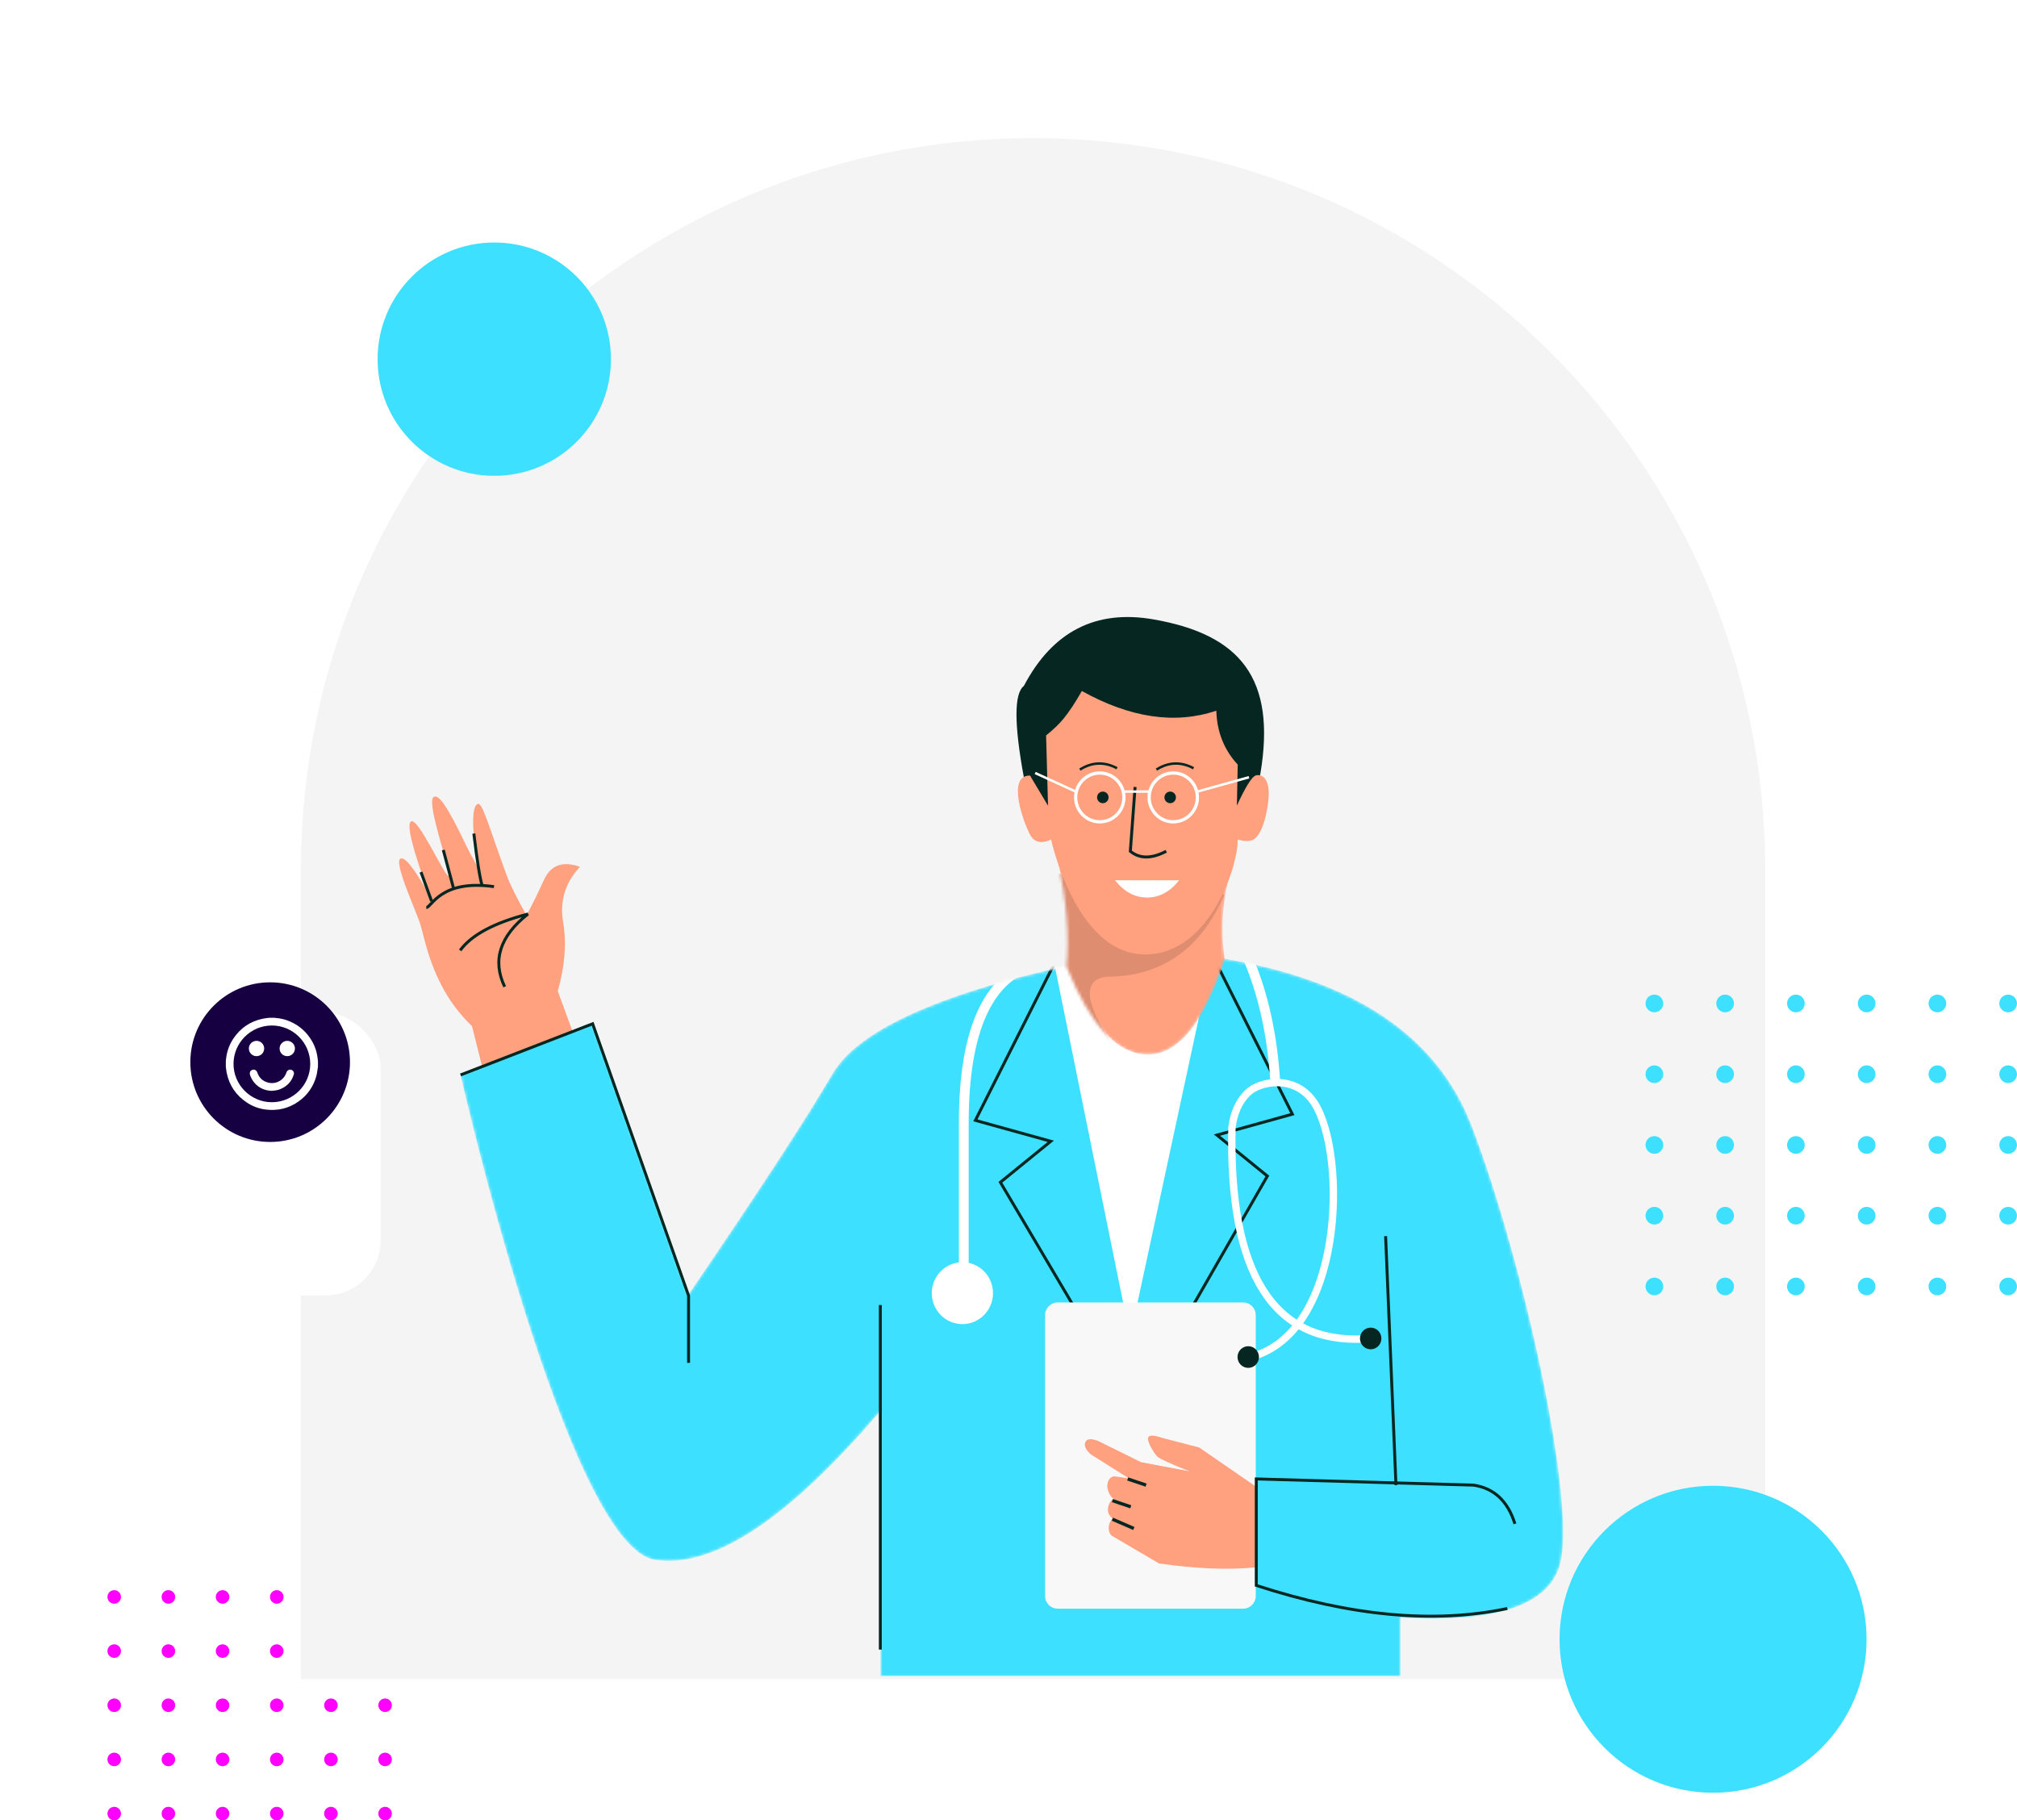 <svg width="657" height="593" viewBox="0 0 657 593" fill="none" xmlns="http://www.w3.org/2000/svg">
<circle cx="37.206" cy="520.206" r="2.206" fill="#FF00FF"/>
<circle cx="54.853" cy="520.206" r="2.206" fill="#FF00FF"/>
<circle cx="72.5" cy="520.206" r="2.206" fill="#FF00FF"/>
<circle cx="90.147" cy="520.206" r="2.206" fill="#FF00FF"/>
<circle cx="90.147" cy="537.853" r="2.206" fill="#FF00FF"/>
<circle cx="90.147" cy="555.5" r="2.206" fill="#FF00FF"/>
<circle cx="90.147" cy="573.147" r="2.206" fill="#FF00FF"/>
<circle cx="90.147" cy="590.794" r="2.206" fill="#FF00FF"/>
<circle cx="72.5" cy="537.853" r="2.206" fill="#FF00FF"/>
<circle cx="54.853" cy="537.853" r="2.206" fill="#FF00FF"/>
<circle cx="37.206" cy="537.853" r="2.206" fill="#FF00FF"/>
<circle cx="37.206" cy="555.5" r="2.206" fill="#FF00FF"/>
<circle cx="37.206" cy="573.147" r="2.206" fill="#FF00FF"/>
<circle cx="37.206" cy="590.794" r="2.206" fill="#FF00FF"/>
<circle cx="54.853" cy="590.794" r="2.206" fill="#FF00FF"/>
<circle cx="72.5" cy="590.794" r="2.206" fill="#FF00FF"/>
<circle cx="72.5" cy="573.147" r="2.206" fill="#FF00FF"/>
<circle cx="72.5" cy="555.5" r="2.206" fill="#FF00FF"/>
<circle cx="54.853" cy="555.5" r="2.206" fill="#FF00FF"/>
<circle cx="54.853" cy="573.147" r="2.206" fill="#FF00FF"/>
<circle cx="107.794" cy="520.206" r="2.206" fill="#FF00FF"/>
<circle cx="125.441" cy="520.206" r="2.206" fill="#FF00FF"/>
<circle cx="125.441" cy="537.853" r="2.206" fill="#FF00FF"/>
<circle cx="107.794" cy="537.853" r="2.206" fill="#FF00FF"/>
<circle cx="107.794" cy="555.5" r="2.206" fill="#FF00FF"/>
<circle cx="107.794" cy="573.147" r="2.206" fill="#FF00FF"/>
<circle cx="107.794" cy="590.794" r="2.206" fill="#FF00FF"/>
<circle cx="125.441" cy="590.794" r="2.206" fill="#FF00FF"/>
<circle cx="125.441" cy="555.5" r="2.206" fill="#FF00FF"/>
<circle cx="125.441" cy="573.147" r="2.206" fill="#FF00FF"/>
<path d="M98 283.5C98 151.78 204.78 45 336.5 45C468.22 45 575 151.78 575 283.5V547H98V283.5Z" fill="#F4F4F4"/>
<circle cx="538.881" cy="326.881" r="2.881" fill="#3DE0FF"/>
<circle cx="561.929" cy="326.881" r="2.881" fill="#3DE0FF"/>
<circle cx="584.977" cy="326.881" r="2.881" fill="#3DE0FF"/>
<circle cx="608.024" cy="326.881" r="2.881" fill="#3DE0FF"/>
<circle cx="608.024" cy="349.929" r="2.881" fill="#3DE0FF"/>
<circle cx="608.024" cy="372.977" r="2.881" fill="#3DE0FF"/>
<circle cx="608.024" cy="396.024" r="2.881" fill="#3DE0FF"/>
<circle cx="608.024" cy="419.071" r="2.881" fill="#3DE0FF"/>
<circle cx="584.977" cy="349.929" r="2.881" fill="#3DE0FF"/>
<circle cx="561.929" cy="349.929" r="2.881" fill="#3DE0FF"/>
<circle cx="538.881" cy="349.929" r="2.881" fill="#3DE0FF"/>
<circle cx="538.881" cy="372.977" r="2.881" fill="#3DE0FF"/>
<circle cx="538.881" cy="396.024" r="2.881" fill="#3DE0FF"/>
<circle cx="538.881" cy="419.071" r="2.881" fill="#3DE0FF"/>
<circle cx="561.929" cy="419.071" r="2.881" fill="#3DE0FF"/>
<circle cx="584.977" cy="419.071" r="2.881" fill="#3DE0FF"/>
<circle cx="584.977" cy="396.024" r="2.881" fill="#3DE0FF"/>
<circle cx="584.977" cy="372.977" r="2.881" fill="#3DE0FF"/>
<circle cx="561.929" cy="372.977" r="2.881" fill="#3DE0FF"/>
<circle cx="561.929" cy="396.024" r="2.881" fill="#3DE0FF"/>
<circle cx="631.071" cy="326.881" r="2.881" fill="#3DE0FF"/>
<circle cx="654.119" cy="326.881" r="2.881" fill="#3DE0FF"/>
<circle cx="654.119" cy="349.929" r="2.881" fill="#3DE0FF"/>
<circle cx="631.071" cy="349.929" r="2.881" fill="#3DE0FF"/>
<circle cx="631.071" cy="372.977" r="2.881" fill="#3DE0FF"/>
<circle cx="631.071" cy="396.024" r="2.881" fill="#3DE0FF"/>
<circle cx="631.071" cy="419.071" r="2.881" fill="#3DE0FF"/>
<circle cx="654.119" cy="419.071" r="2.881" fill="#3DE0FF"/>
<circle cx="654.119" cy="372.977" r="2.881" fill="#3DE0FF"/>
<circle cx="654.119" cy="396.024" r="2.881" fill="#3DE0FF"/>
<circle cx="161" cy="117" r="38" fill="#3DE0FF"/>
<circle cx="557.998" cy="534" r="50" fill="#3DE0FF"/>
<g filter="url(#filter0_d_625:5675)">
<rect x="42" y="300" width="92" height="92" rx="18" fill="white"/>
</g>
<circle cx="88" cy="346" r="26" fill="#170041"/>
<path d="M87.623 331.556C88.25 331.556 88.871 331.556 89.499 331.556C89.616 331.573 89.727 331.603 89.844 331.614C91.116 331.714 92.353 331.96 93.555 332.394C96.603 333.502 99.082 335.371 100.928 338.05C102.165 339.838 102.991 341.801 103.343 343.952C103.431 344.509 103.495 345.066 103.572 345.629C103.572 346.256 103.572 346.877 103.572 347.504C103.554 347.628 103.537 347.751 103.513 347.874C103.355 348.788 103.273 349.72 103.021 350.605C102.054 354.034 100.108 356.795 97.189 358.852C93.977 361.109 90.395 361.917 86.521 361.437C84.329 361.167 82.301 360.405 80.454 359.192C76.914 356.865 74.704 353.63 73.843 349.491C73.708 348.835 73.649 348.167 73.556 347.499C73.556 346.871 73.556 346.25 73.556 345.623C73.603 345.248 73.638 344.873 73.691 344.498C73.995 342.3 74.734 340.266 75.959 338.413C78.274 334.908 81.486 332.71 85.601 331.849C86.269 331.708 86.949 331.649 87.623 331.556ZM101.057 346.572C101.057 339.685 95.43 334.058 88.555 334.064C81.685 334.07 76.076 339.674 76.064 346.549C76.047 353.419 81.697 359.069 88.567 359.057C95.442 359.051 101.057 353.436 101.057 346.572Z" fill="white"/>
<path d="M88.549 355.341C85.278 355.294 82.541 353.337 81.468 350.242C81.199 349.451 81.486 348.759 82.178 348.513C82.834 348.278 83.561 348.624 83.825 349.404C84.405 351.121 85.612 352.217 87.365 352.668C89.832 353.302 92.394 351.918 93.244 349.521C93.396 349.093 93.59 348.718 94.041 348.536C94.516 348.355 94.955 348.419 95.325 348.747C95.7 349.07 95.852 349.498 95.706 349.99C95.014 352.317 93.502 353.899 91.274 354.808C90.87 354.972 90.442 355.089 90.014 355.165C89.545 355.259 89.047 355.283 88.549 355.341Z" fill="white"/>
<path d="M93.56 344.053C92.177 344.047 91.075 342.945 91.075 341.561C91.075 340.172 92.206 339.047 93.59 339.059C94.961 339.076 96.081 340.208 96.069 341.567C96.052 342.951 94.938 344.058 93.56 344.053Z" fill="white"/>
<path d="M83.561 344.053C82.184 344.053 81.07 342.945 81.059 341.567C81.053 340.202 82.166 339.07 83.544 339.059C84.927 339.047 86.058 340.178 86.052 341.561C86.047 342.951 84.945 344.053 83.561 344.053Z" fill="white"/>
<path fill-rule="evenodd" clip-rule="evenodd" d="M191.825 350.45L181.688 322.879C184 314.658 184.578 307.148 183.422 300.35C182.266 293.552 184.092 287.56 188.899 282.375C183.317 280.38 179.421 281.786 177.208 286.594C174.996 291.401 173.086 295.263 171.476 298.18C168.197 292.24 166.071 287.946 165.098 285.298C159.243 269.356 157.137 261.163 155.58 261.889C153.634 262.796 153.634 269.624 155.58 282.375C153.872 279.389 152.683 277.19 152.012 275.778C145.722 262.529 142.916 258.694 141.301 259.588C138.49 261.144 147.502 285.298 146.098 285.298C144.693 285.298 136.247 266.207 133.894 267.572C132.326 268.483 134.348 276.583 139.962 291.872C135.129 283.09 131.96 279.032 130.455 279.698C128.197 280.696 134.991 295.552 136.736 300.554C138.481 305.555 140.455 321.617 153.745 334.27L160.392 360.74L191.825 350.45Z" fill="#FFA07F"/>
<path fill-rule="evenodd" clip-rule="evenodd" d="M333.499 253.198C330.301 235.844 330.301 225.928 333.499 223.449C342.831 205.722 356.893 198.493 375.688 201.764C403.88 206.671 415.864 220.867 410.506 252.249C406.934 273.169 383.483 278.201 340.153 267.342L333.499 253.198Z" fill="#062721"/>
<mask id="mask0_625:5675" style="mask-type:alpha" maskUnits="userSpaceOnUse" x="149" y="312" width="361" height="235">
<path d="M456.176 526.958C486.836 528.725 504.113 523.078 508.007 510.015C513.848 490.422 496.166 410.509 479.355 366.767C468.149 337.606 441.325 319.459 398.885 312.327L347.326 314.656C304.625 324.218 279.218 335.972 271.102 349.917C262.987 363.861 247.355 387.825 224.207 421.806C203.379 362.772 192.965 333.255 192.965 333.255L149.944 349.917C149.944 349.917 184.88 503.682 213.32 508.116C232.28 511.072 256.778 494.884 286.813 459.551V546.007H456.176V526.958Z" fill="white"/>
</mask>
<g mask="url(#mask0_625:5675)">
<path d="M456.176 526.958C486.836 528.725 504.113 523.078 508.007 510.015C513.848 490.422 496.166 410.509 479.355 366.767C468.149 337.606 441.325 319.459 398.885 312.327L347.326 314.656C304.625 324.218 279.218 335.972 271.102 349.917C262.987 363.861 247.355 387.825 224.207 421.806C203.379 362.772 192.965 333.255 192.965 333.255L149.944 349.917C149.944 349.917 184.88 503.682 213.32 508.116C232.28 511.072 256.778 494.884 286.813 459.551V546.007H456.176V526.958Z" fill="#3DE0FF"/>
<path fill-rule="evenodd" clip-rule="evenodd" d="M343.415 313.899L368.115 435.539L394.797 311.57L343.415 313.899Z" fill="white"/>
<path d="M343.415 313.899L317.707 364.963L342.271 371.78L325.854 385.125L368.115 456.617" stroke="#062721" stroke-width="0.959"/>
<path d="M395.257 311.881L420.965 362.945L396.401 369.761L412.818 383.107L370.608 456.616" stroke="#062721" stroke-width="0.959"/>
<path d="M415.4 352.661C414.511 337.54 411.575 324.095 406.591 312.327" stroke="white" stroke-width="3.198"/>
<path d="M337.187 313.899C321.683 318.479 313.932 335.828 313.932 365.948C313.932 396.068 313.932 414.662 313.932 421.731" stroke="white" stroke-width="3.198"/>
<path d="M313.481 431.342C318.988 431.342 323.452 426.826 323.452 421.256C323.452 415.686 318.988 411.17 313.481 411.17C307.973 411.17 303.509 415.686 303.509 421.256C303.509 426.826 307.973 431.342 313.481 431.342Z" fill="white"/>
</g>
<path d="M404.934 424.282H344.51C342.242 424.282 340.404 426.142 340.404 428.436V519.883C340.404 522.177 342.242 524.037 344.51 524.037H404.934C407.202 524.037 409.04 522.177 409.04 519.883V428.436C409.04 426.142 407.202 424.282 404.934 424.282Z" fill="#F9F8F8"/>
<path fill-rule="evenodd" clip-rule="evenodd" d="M409.209 484.349L390.615 471.525L378.427 468.368C375.683 467.415 374.197 467.415 373.969 468.368C373.628 469.797 375.946 473.437 376.968 474.476C377.649 475.169 381.136 476.772 387.43 479.285L371.697 476.322L357.652 469.381C355.354 468.524 353.976 468.673 353.516 469.829C353.057 470.985 353.658 472.299 355.32 473.772L367.869 481.683C364.609 481.088 362.823 480.856 362.509 480.988C362.039 481.186 360.947 481.709 360.717 483.574C360.563 484.816 360.984 486.159 361.979 487.6L362.646 488.166C361.626 489.071 361.049 490.118 360.916 491.307C360.783 492.495 361.137 493.488 361.979 494.286L362.349 494.694C361.542 495.656 361.138 496.654 361.138 497.686C361.138 498.719 361.418 499.551 361.979 500.183L377.551 509.313C389.653 511.051 400.205 511.465 409.209 510.553V484.349Z" fill="#FFA07F"/>
<path d="M362.342 488.834L368.325 490.851" stroke="#062721" stroke-width="1.064"/>
<path d="M362.342 494.887L369.322 497.913" stroke="#062721" stroke-width="1.064"/>
<path d="M367.328 481.774L373.311 483.792" stroke="#062721" stroke-width="1.064"/>
<mask id="mask1_625:5675" style="mask-type:alpha" maskUnits="userSpaceOnUse" x="344" y="277" width="57" height="67">
<path d="M344.543 280.287C347.402 293.367 348.355 304.908 347.402 314.909C355.111 333.985 363.933 343.523 373.866 343.523C383.8 343.523 392.165 333.209 398.962 312.58C397.659 304.082 398.033 295.441 400.084 286.656C402.136 277.871 383.622 275.748 344.543 280.287Z" fill="white"/>
</mask>
<g mask="url(#mask1_625:5675)">
<path d="M344.543 280.287C347.402 293.367 348.355 304.908 347.402 314.909C355.111 333.985 363.933 343.523 373.866 343.523C383.8 343.523 392.165 333.209 398.962 312.58C397.659 304.082 398.033 295.441 400.084 286.656C402.136 277.871 383.622 275.748 344.543 280.287Z" fill="#FFA07F"/>
<path fill-rule="evenodd" clip-rule="evenodd" d="M398.784 291.445C391.124 309.272 378.274 318.185 360.232 318.185C352.185 319.338 353.385 327.366 363.834 342.268L340.69 317.589L344.543 284.662L398.784 291.445Z" fill="#DF8D70"/>
</g>
<path fill-rule="evenodd" clip-rule="evenodd" d="M408.292 273.478C410.074 272.491 412.181 268.695 413.105 261.049C414.029 253.403 410.892 251.993 409 252.63C407.74 253.055 405.704 256.32 402.893 262.426L403.163 249.06C398.73 244.298 396.405 238.449 396.188 231.512C382.815 236.02 368.213 233.882 352.382 225.098C350.188 228.97 348.354 231.725 346.49 234.039C345.099 235.765 343.184 237.61 340.745 239.574L341.375 262.465L335.504 252.63C327.753 252.63 333.46 268.035 335.504 271.873C336.867 274.431 339.159 274.967 342.378 273.478C342.378 273.478 350.051 309.25 371.428 310.848C392.805 312.447 403.163 283.674 403.163 273.478C405.395 274.136 407.105 274.136 408.292 273.478Z" fill="#FFA07F"/>
<path d="M149.886 309.596C153.547 304.587 160.909 300.636 171.973 297.744C162.801 304.972 160.276 312.873 164.397 321.447" stroke="#062721" stroke-width="0.959"/>
<path d="M154.344 271.542C155.435 280.633 156.338 286.273 157.053 288.464" stroke="#062721" stroke-width="0.959"/>
<path d="M144.395 276.884L147.747 289.432" stroke="#062721" stroke-width="0.959"/>
<path d="M137.126 284.082L140.591 293.579" stroke="#062721" stroke-width="0.959"/>
<path d="M138.858 295.625C140.591 295.625 143.462 286.354 160.912 288.831" stroke="#062721" stroke-width="0.959"/>
<path d="M286.748 425.124V537.362" stroke="#062721" stroke-width="0.959"/>
<path d="M150.021 350.168L193.042 333.507L224.284 422.058V443.957" stroke="#062721" stroke-width="0.959"/>
<path fill-rule="evenodd" clip-rule="evenodd" d="M373.638 292.382C369.633 292.382 366.152 290.505 363.196 286.749H384.08C381.124 290.505 377.643 292.382 373.638 292.382Z" fill="white"/>
<path d="M369.738 256.361L368.184 277.296C371.214 279.795 375.113 279.795 379.879 277.296" stroke="#062721" stroke-width="0.959"/>
<path d="M359.226 261.649C360.26 261.649 361.098 260.801 361.098 259.755C361.098 258.709 360.26 257.861 359.226 257.861C358.193 257.861 357.354 258.709 357.354 259.755C357.354 260.801 358.193 261.649 359.226 261.649Z" fill="#062721"/>
<path d="M444.378 436.182C414.634 437.646 400.268 414.68 401.28 367.285C401.913 362.447 403.623 358.681 406.41 355.987C410.59 351.946 422.259 350.061 428.206 359.427C438.923 376.307 437.843 435.358 406.41 442.273" stroke="white" stroke-width="2.398"/>
<path d="M446.476 439.545C448.404 439.545 449.967 437.964 449.967 436.015C449.967 434.065 448.404 432.484 446.476 432.484C444.549 432.484 442.986 434.065 442.986 436.015C442.986 437.964 444.549 439.545 446.476 439.545Z" fill="#062721"/>
<path d="M406.59 445.595C408.517 445.595 410.08 444.015 410.08 442.065C410.08 440.116 408.517 438.535 406.59 438.535C404.662 438.535 403.1 440.116 403.1 442.065C403.1 444.015 404.662 445.595 406.59 445.595Z" fill="#062721"/>
<path d="M381.165 261.649C382.199 261.649 383.037 260.801 383.037 259.755C383.037 258.709 382.199 257.861 381.165 257.861C380.131 257.861 379.293 258.709 379.293 259.755C379.293 260.801 380.131 261.649 381.165 261.649Z" fill="#062721"/>
<path d="M358.235 267.717C362.576 267.717 366.096 264.156 366.096 259.763C366.096 255.37 362.576 251.81 358.235 251.81C353.894 251.81 350.375 255.37 350.375 259.763C350.375 264.156 353.894 267.717 358.235 267.717Z" stroke="white" stroke-width="1.064" stroke-linecap="round"/>
<path d="M382.168 267.717C386.509 267.717 390.028 264.156 390.028 259.763C390.028 255.37 386.509 251.81 382.168 251.81C377.827 251.81 374.308 255.37 374.308 259.763C374.308 264.156 377.827 267.717 382.168 267.717Z" stroke="white" stroke-width="1.064" stroke-linecap="round"/>
<path d="M366.096 257.861H374.307" stroke="white" stroke-width="0.799"/>
<path d="M390.028 257.861L406.826 253.189" stroke="white" stroke-width="0.799"/>
<path d="M350.375 257.861L337.186 251.81" stroke="white" stroke-width="0.799"/>
<path d="M351.753 250.704C355.696 248.218 359.728 248.07 363.849 250.26" stroke="#062721" stroke-width="0.799"/>
<path d="M376.683 250.704C380.625 248.218 384.657 248.07 388.779 250.26" stroke="#062721" stroke-width="0.799"/>
<path d="M493.458 496.398C491.136 488.983 486.646 484.781 479.989 483.791L409.208 481.773V516.46C439.994 526.496 467.257 529.001 490.997 523.973" stroke="#062721" stroke-width="0.959"/>
<path d="M451.334 402.682L454.712 483.791" stroke="#062721" stroke-width="0.959"/>
<defs>
<filter id="filter0_d_625:5675" x="0" y="298" width="156" height="156" filterUnits="userSpaceOnUse" color-interpolation-filters="sRGB">
<feFlood flood-opacity="0" result="BackgroundImageFix"/>
<feColorMatrix in="SourceAlpha" type="matrix" values="0 0 0 0 0 0 0 0 0 0 0 0 0 0 0 0 0 0 127 0" result="hardAlpha"/>
<feOffset dx="-10" dy="30"/>
<feGaussianBlur stdDeviation="16"/>
<feColorMatrix type="matrix" values="0 0 0 0 0.416 0 0 0 0 0.549 0 0 0 0 0.51 0 0 0 0.08 0"/>
<feBlend mode="normal" in2="BackgroundImageFix" result="effect1_dropShadow_625:5675"/>
<feBlend mode="normal" in="SourceGraphic" in2="effect1_dropShadow_625:5675" result="shape"/>
</filter>
</defs>
</svg>
